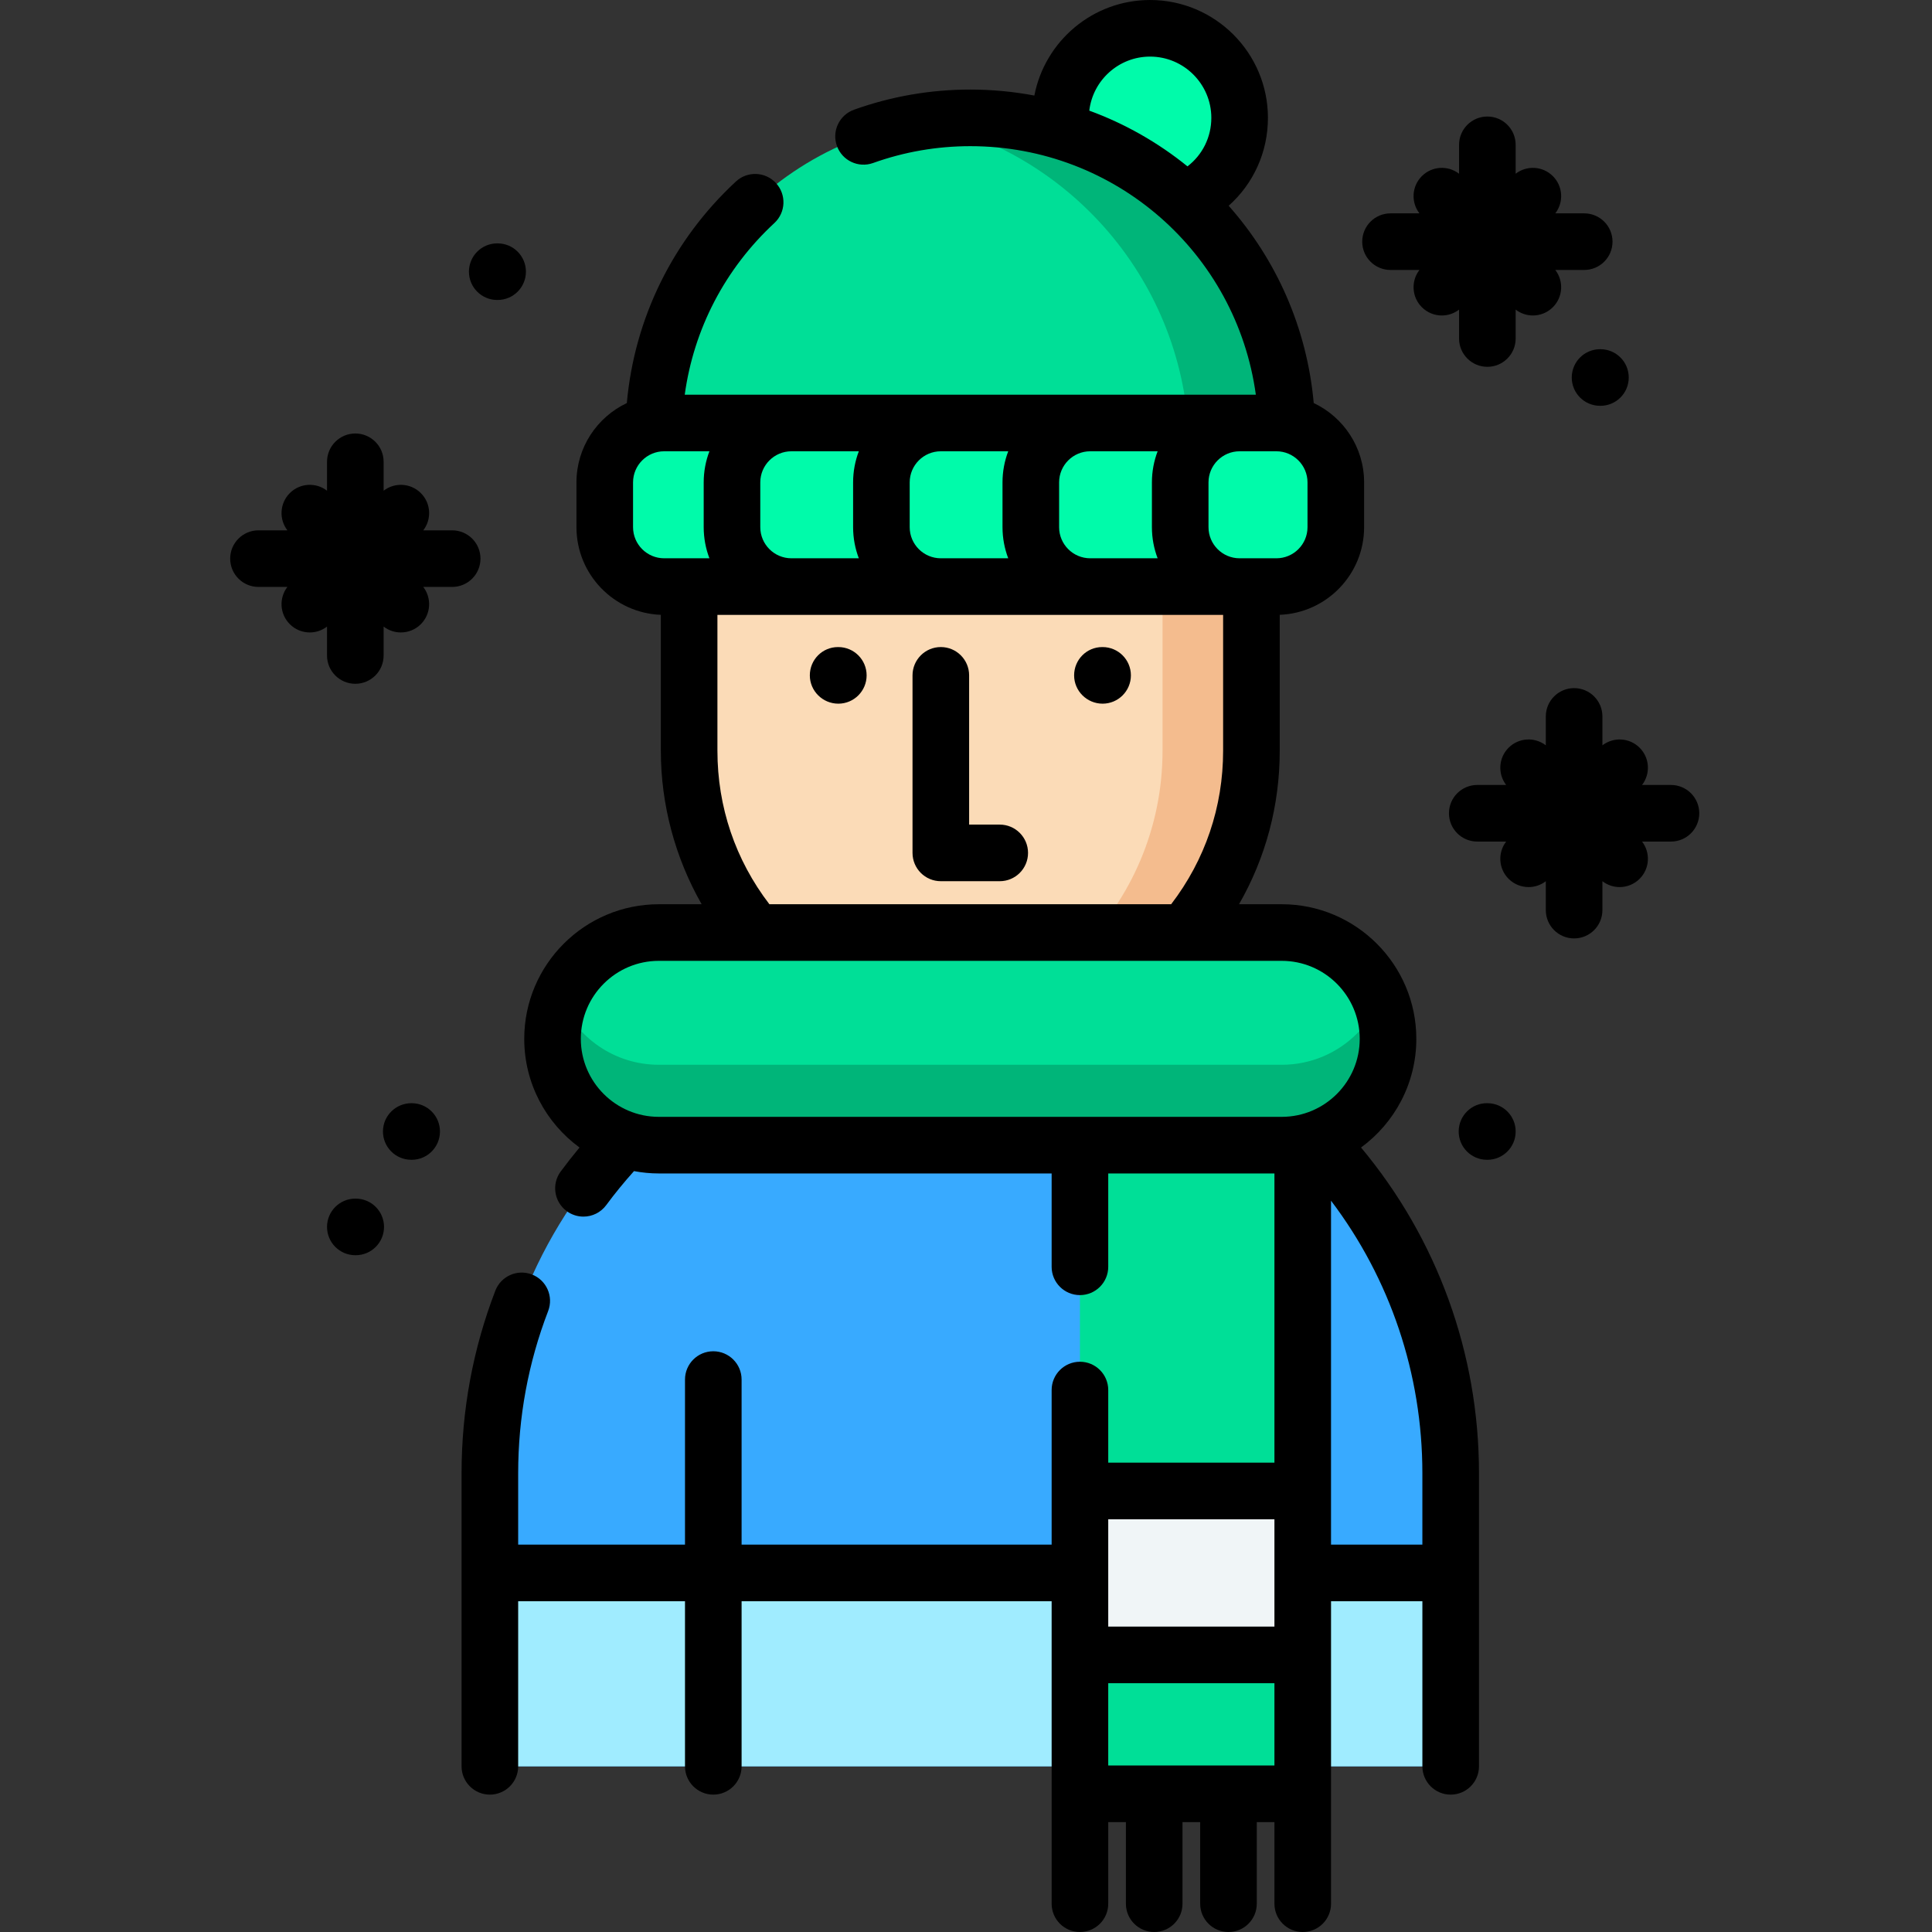 <svg height="512pt" viewBox="-61 0 512 512" width="512pt" xmlns="http://www.w3.org/2000/svg"><rect x="-61" y="0" width="512" height="512" fill="#333333" stroke="none"/><path d="m323.441 390.414v77.68h-254.617v-77.68c0-70.309 57-127.309 127.309-127.309 35.16 0 66.98 14.25 90.02 37.289 23.039 23.039 37.289 54.871 37.289 90.02zm0 0" fill="#38aaff"/><path d="m68.824 416.844h254.617v51.25h-254.617zm0 0" fill="#a0ecff"/><path d="m267.516 31.234c0 13.105-10.629 23.73-23.734 23.73-13.109 0-23.734-10.625-23.734-23.73 0-13.109 10.625-23.734 23.734-23.734 13.105 0 23.734 10.625 23.734 23.734zm0 0" fill="#00fbaa"/><path d="m280.039 133.773v-18.633c0-46.34-37.566-83.906-83.906-83.906-46.34 0-83.906 37.566-83.906 83.906v18.633zm0 0" fill="#00df97"/><path d="m280.039 115.137v18.637h-25.93v-14.375c0-42.844-30.207-78.637-70.484-87.238 4.078-.617 8.258-.93 12.508-.93 46.34 0 83.906 37.566 83.906 83.906zm0 0" fill="#00b579"/><path d="m121.625 128.238v70.719c0 41.148 33.359 74.508 74.508 74.508 41.148 0 74.508-33.359 74.508-74.508v-70.719zm0 0" fill="#fbdbb7"/><path d="m270.641 128.238v70.715c0 20.57-8.34 39.207-21.828 52.688-13.48 13.477-32.105 21.816-52.68 21.816-4.004 0-7.934-.312-11.77-.93 15.859-2.512 30.047-10.039 40.906-20.887 13.477-13.48 21.816-32.117 21.816-52.688v-70.715zm0 0" fill="#f4bc8e"/><path d="m277.258 155.453h-162.246c-8.699 0-15.746-7.051-15.746-15.746v-11.867c0-8.699 7.047-15.746 15.746-15.746h162.246c8.695 0 15.746 7.047 15.746 15.746v11.867c0 8.695-7.051 15.746-15.746 15.746zm0 0" fill="#00fbaa"/><path d="m225.191 284.734h59.043v190.641h-59.043zm0 0" fill="#00df97"/><path d="m225.191 395.117h59.043v43.453h-59.043zm0 0" fill="#f0f5f7"/><path d="m278.672 303.477h-165.074c-15.559 0-28.172-12.613-28.172-28.172 0-15.559 12.613-28.172 28.172-28.172h165.074c15.555 0 28.168 12.613 28.168 28.172 0 15.559-12.613 28.172-28.168 28.172zm0 0" fill="#00df97"/><path d="m306.844 275.305c0 7.781-3.152 14.82-8.25 19.918-5.102 5.102-12.141 8.25-19.922 8.25h-165.078c-15.551 0-28.172-12.609-28.172-28.168 0-3.77.742-7.359 2.09-10.652 4.203 10.273 14.301 17.523 26.082 17.523h165.078c7.781 0 14.82-3.152 19.922-8.25 2.629-2.633 4.738-5.773 6.16-9.273 1.348 3.293 2.09 6.883 2.09 10.652zm0 0" fill="#00b579"/><path d="m161.164 171.48h-.098c-4.141 0-7.453 3.355-7.453 7.5 0 4.141 3.406 7.5 7.551 7.5 4.141 0 7.5-3.359 7.5-7.5 0-4.145-3.359-7.5-7.5-7.5zm0 0"/><path d="m231.199 171.48h-.098c-4.141 0-7.449 3.355-7.449 7.5 0 4.141 3.406 7.5 7.547 7.5s7.5-3.359 7.5-7.5c0-4.145-3.359-7.5-7.5-7.5zm0 0"/><path d="m203.941 218.527h-8.113v-39.551c0-4.141-3.359-7.5-7.5-7.5-4.145 0-7.5 3.359-7.5 7.5v47.051c0 4.145 3.355 7.5 7.5 7.5h15.613c4.141 0 7.5-3.355 7.5-7.5 0-4.141-3.359-7.5-7.5-7.5zm0 0"/><path d="m314.34 275.305c0-19.668-16-35.672-35.668-35.672h-11.32c7.078-12.316 10.789-26.172 10.789-40.68v-36.023c12.41-.465 22.363-10.699 22.363-23.223v-11.867c0-9.281-5.469-17.305-13.352-21.027-1.805-20.055-10.012-38.141-22.543-52.285 6.555-5.828 10.406-14.199 10.406-23.293 0-17.223-14.012-31.234-31.234-31.234-15.199 0-27.891 10.918-30.664 25.32-5.508-1.031-11.18-1.586-16.98-1.586-10.555 0-20.922 1.797-30.816 5.34-3.898 1.398-5.93 5.691-4.535 9.59 1.398 3.898 5.688 5.93 9.59 4.531 8.27-2.961 16.938-4.461 25.762-4.461 38.531 0 70.535 28.418 75.672 65.859h-151.348c2.395-17.41 10.676-33.367 23.758-45.492 3.039-2.816 3.219-7.562.402-10.602-2.812-3.035-7.559-3.219-10.598-.402-16.715 15.492-26.879 36.219-28.91 58.715-7.879 3.723-13.348 11.75-13.348 21.027v11.867c0 12.523 9.953 22.758 22.363 23.227v36.023c0 14.301 3.789 28.355 10.816 40.676h-11.348c-19.668 0-35.668 16.004-35.668 35.672 0 11.816 5.777 22.305 14.652 28.801-1.73 2.074-3.398 4.195-4.992 6.355-2.461 3.332-1.75 8.027 1.582 10.488 1.34.988 2.898 1.465 4.445 1.465 2.301 0 4.57-1.055 6.043-3.051 2.293-3.105 4.766-6.121 7.355-9.008 2.137.402 4.332.621 6.582.621h104.098v24.738c0 4.141 3.359 7.5 7.5 7.5 4.141 0 7.5-3.359 7.5-7.5v-24.738h44.043v76.645h-44.043v-19.246c0-4.145-3.359-7.5-7.5-7.5-4.141 0-7.5 3.355-7.5 7.5v40.969h-82.164v-43.746c0-4.145-3.359-7.5-7.5-7.5-4.145 0-7.5 3.355-7.5 7.5v43.746h-44.211v-18.93c0-14.805 2.672-29.262 7.945-42.977 1.488-3.867-.441-8.207-4.309-9.691-3.863-1.488-8.207.441-9.691 4.309-5.938 15.438-8.945 31.711-8.945 48.359v77.68c0 4.141 3.359 7.5 7.5 7.5 4.141 0 7.5-3.359 7.5-7.5v-43.75h44.211v43.75c0 4.141 3.355 7.5 7.5 7.5 4.141 0 7.5-3.359 7.5-7.5v-43.75h82.164v80.156c0 4.145 3.355 7.5 7.5 7.5 4.141 0 7.5-3.355 7.5-7.5v-21.621h4.68v21.621c0 4.145 3.359 7.5 7.5 7.5s7.5-3.355 7.5-7.5v-21.621h4.684v21.621c0 4.145 3.355 7.5 7.5 7.5 4.141 0 7.5-3.355 7.5-7.5v-21.621h4.68v21.621c0 4.145 3.359 7.5 7.5 7.5s7.5-3.355 7.5-7.5v-80.156h24.207v43.75c0 4.141 3.359 7.5 7.5 7.5 4.145 0 7.5-3.359 7.5-7.5v-77.68c0-31.75-11.051-62.109-31.258-86.312 8.875-6.496 14.652-16.984 14.652-28.797zm-86.418-127.352c-4.547 0-8.246-3.699-8.246-8.246v-11.867c0-4.547 3.695-8.246 8.246-8.246h17.863c-.977 2.562-1.516 5.344-1.516 8.246v11.867c0 2.902.539 5.684 1.516 8.246zm-39.594 0c-4.547 0-8.25-3.699-8.25-8.246v-11.867c0-4.547 3.699-8.246 8.25-8.246h17.863c-.977 2.562-1.516 5.344-1.516 8.246v11.867c0 2.902.539 5.684 1.516 8.246zm-39.594 0c-4.547 0-8.25-3.699-8.25-8.246v-11.867c0-4.547 3.699-8.246 8.25-8.246h17.863c-.977 2.562-1.516 5.344-1.516 8.246v11.867c0 2.902.539 5.684 1.516 8.246zm136.77-8.246c0 4.547-3.699 8.246-8.25 8.246h-9.742c-4.547 0-8.246-3.699-8.246-8.246v-11.867c0-4.547 3.699-8.246 8.246-8.246h9.742c4.547 0 8.25 3.699 8.25 8.246zm-41.723-124.707c8.949 0 16.234 7.281 16.234 16.234 0 5.133-2.363 9.82-6.32 12.855-7.734-6.266-16.508-11.285-26.023-14.77.949-8.051 7.805-14.32 16.109-14.32zm-137.016 124.707v-11.867c0-4.547 3.699-8.246 8.246-8.246h11.992c-.977 2.562-1.516 5.344-1.516 8.246v11.867c0 2.902.539 5.684 1.516 8.246h-11.992c-4.547 0-8.246-3.699-8.246-8.246zm22.359 59.246v-36h134.016v36c0 14.883-4.766 28.922-13.773 40.68h-106.469c-9.008-11.75-13.773-25.77-13.773-40.68zm-36.199 76.352c0-11.398 9.273-20.672 20.672-20.672h165.074c11.395 0 20.668 9.273 20.668 20.672 0 11.398-9.273 20.672-20.668 20.672h-165.074c-11.398 0-20.672-9.273-20.672-20.672zm183.812 127.312v28.453h-44.043v-28.453zm-44.043 43.453h44.043v21.809h-44.043zm83.25-36.727h-24.207v-91.148c15.684 20.719 24.207 45.93 24.207 72.219zm0 0"/><path d="m333.238 292.359-.102-.004c-.027 0-.051 0-.074 0-4.109 0-7.457 3.312-7.496 7.43-.039 4.145 3.285 7.531 7.426 7.57l.105.004h.074c4.105 0 7.457-3.312 7.496-7.43.039-4.145-3.285-7.531-7.43-7.57zm0 0"/><path d="m363.031 92.543c-4.145 0-7.5 3.359-7.5 7.5 0 4.145 3.355 7.5 7.5 7.5h.102c4.145 0 7.5-3.355 7.5-7.5 0-4.141-3.355-7.5-7.5-7.5zm0 0"/><path d="m48.164 292.359-.105-.004c-4.141-.004-7.531 3.289-7.57 7.43-.039 4.145 3.289 7.531 7.43 7.57l.105.004h.07c4.109 0 7.461-3.312 7.5-7.43.039-4.145-3.289-7.531-7.43-7.57zm0 0"/><path d="m33.27 317.645h-.105c-4.141 0-7.5 3.355-7.5 7.5 0 4.141 3.359 7.5 7.5 7.5h.105c4.141 0 7.5-3.359 7.5-7.5 0-4.145-3.359-7.5-7.5-7.5zm0 0"/><path d="m70.773 79.496h.102c4.145 0 7.5-3.355 7.5-7.5 0-4.145-3.355-7.5-7.5-7.5h-.102c-4.145 0-7.5 3.355-7.5 7.5 0 4.145 3.355 7.5 7.5 7.5zm0 0"/><path d="m381.82 208.023h-7.66c2.266-2.938 2.055-7.168-.641-9.863-2.695-2.695-6.922-2.902-9.863-.641v-7.66c0-4.145-3.359-7.5-7.5-7.5-4.145 0-7.5 3.355-7.5 7.5v7.66c-2.941-2.262-7.172-2.055-9.867.641-2.691 2.695-2.902 6.926-.641 9.863h-7.66c-4.141 0-7.5 3.359-7.5 7.5 0 4.145 3.359 7.5 7.5 7.5h7.66c-2.262 2.941-2.051 7.172.641 9.867 1.465 1.465 3.387 2.195 5.305 2.195 1.613 0 3.219-.523 4.562-1.555v7.66c0 4.145 3.359 7.5 7.5 7.5s7.5-3.355 7.5-7.5v-7.66c1.34 1.031 2.949 1.555 4.562 1.555 1.918 0 3.84-.73 5.301-2.195 2.695-2.695 2.906-6.926.645-9.867h7.66c4.141 0 7.5-3.355 7.5-7.5 0-4.141-3.359-7.5-7.504-7.5zm0 0"/><path d="m66.332 148.043c0-4.141-3.359-7.5-7.5-7.5h-7.66c2.262-2.941 2.055-7.172-.641-9.863-2.695-2.695-6.926-2.906-9.867-.641v-7.66c0-4.145-3.355-7.5-7.5-7.5-4.141 0-7.5 3.355-7.5 7.5v7.66c-2.938-2.266-7.168-2.055-9.863.641-2.695 2.691-2.902 6.922-.641 9.863h-7.66c-4.141 0-7.5 3.359-7.5 7.5 0 4.145 3.359 7.5 7.5 7.5h7.66c-2.262 2.941-2.055 7.172.641 9.867 1.465 1.465 3.383 2.195 5.301 2.195 1.613 0 3.223-.523 4.562-1.555v7.66c0 4.145 3.359 7.5 7.5 7.5 4.145 0 7.5-3.355 7.5-7.5v-7.66c1.344 1.031 2.949 1.555 4.562 1.555 1.918 0 3.84-.73 5.305-2.195 2.695-2.695 2.902-6.926.641-9.867h7.66c4.141 0 7.5-3.355 7.5-7.5zm0 0"/><path d="m307.504 71.543h7.66c-2.266 2.941-2.055 7.172.641 9.867 1.461 1.465 3.383 2.195 5.301 2.195 1.613 0 3.219-.523 4.562-1.555v7.66c0 4.145 3.359 7.5 7.5 7.5s7.5-3.355 7.5-7.5v-7.66c1.344 1.031 2.949 1.555 4.562 1.555 1.918 0 3.84-.73 5.301-2.195 2.695-2.695 2.906-6.926.641-9.867h7.664c4.141 0 7.5-3.355 7.5-7.5 0-4.141-3.359-7.5-7.5-7.5h-7.664c2.266-2.941 2.055-7.172-.641-9.863-2.691-2.695-6.922-2.906-9.863-.641v-7.66c0-4.145-3.359-7.5-7.5-7.5s-7.5 3.355-7.5 7.5v7.66c-2.941-2.266-7.172-2.055-9.863.641-2.695 2.691-2.906 6.922-.641 9.863h-7.66c-4.145 0-7.5 3.359-7.5 7.5 0 4.145 3.355 7.5 7.5 7.5zm0 0"/></svg>
